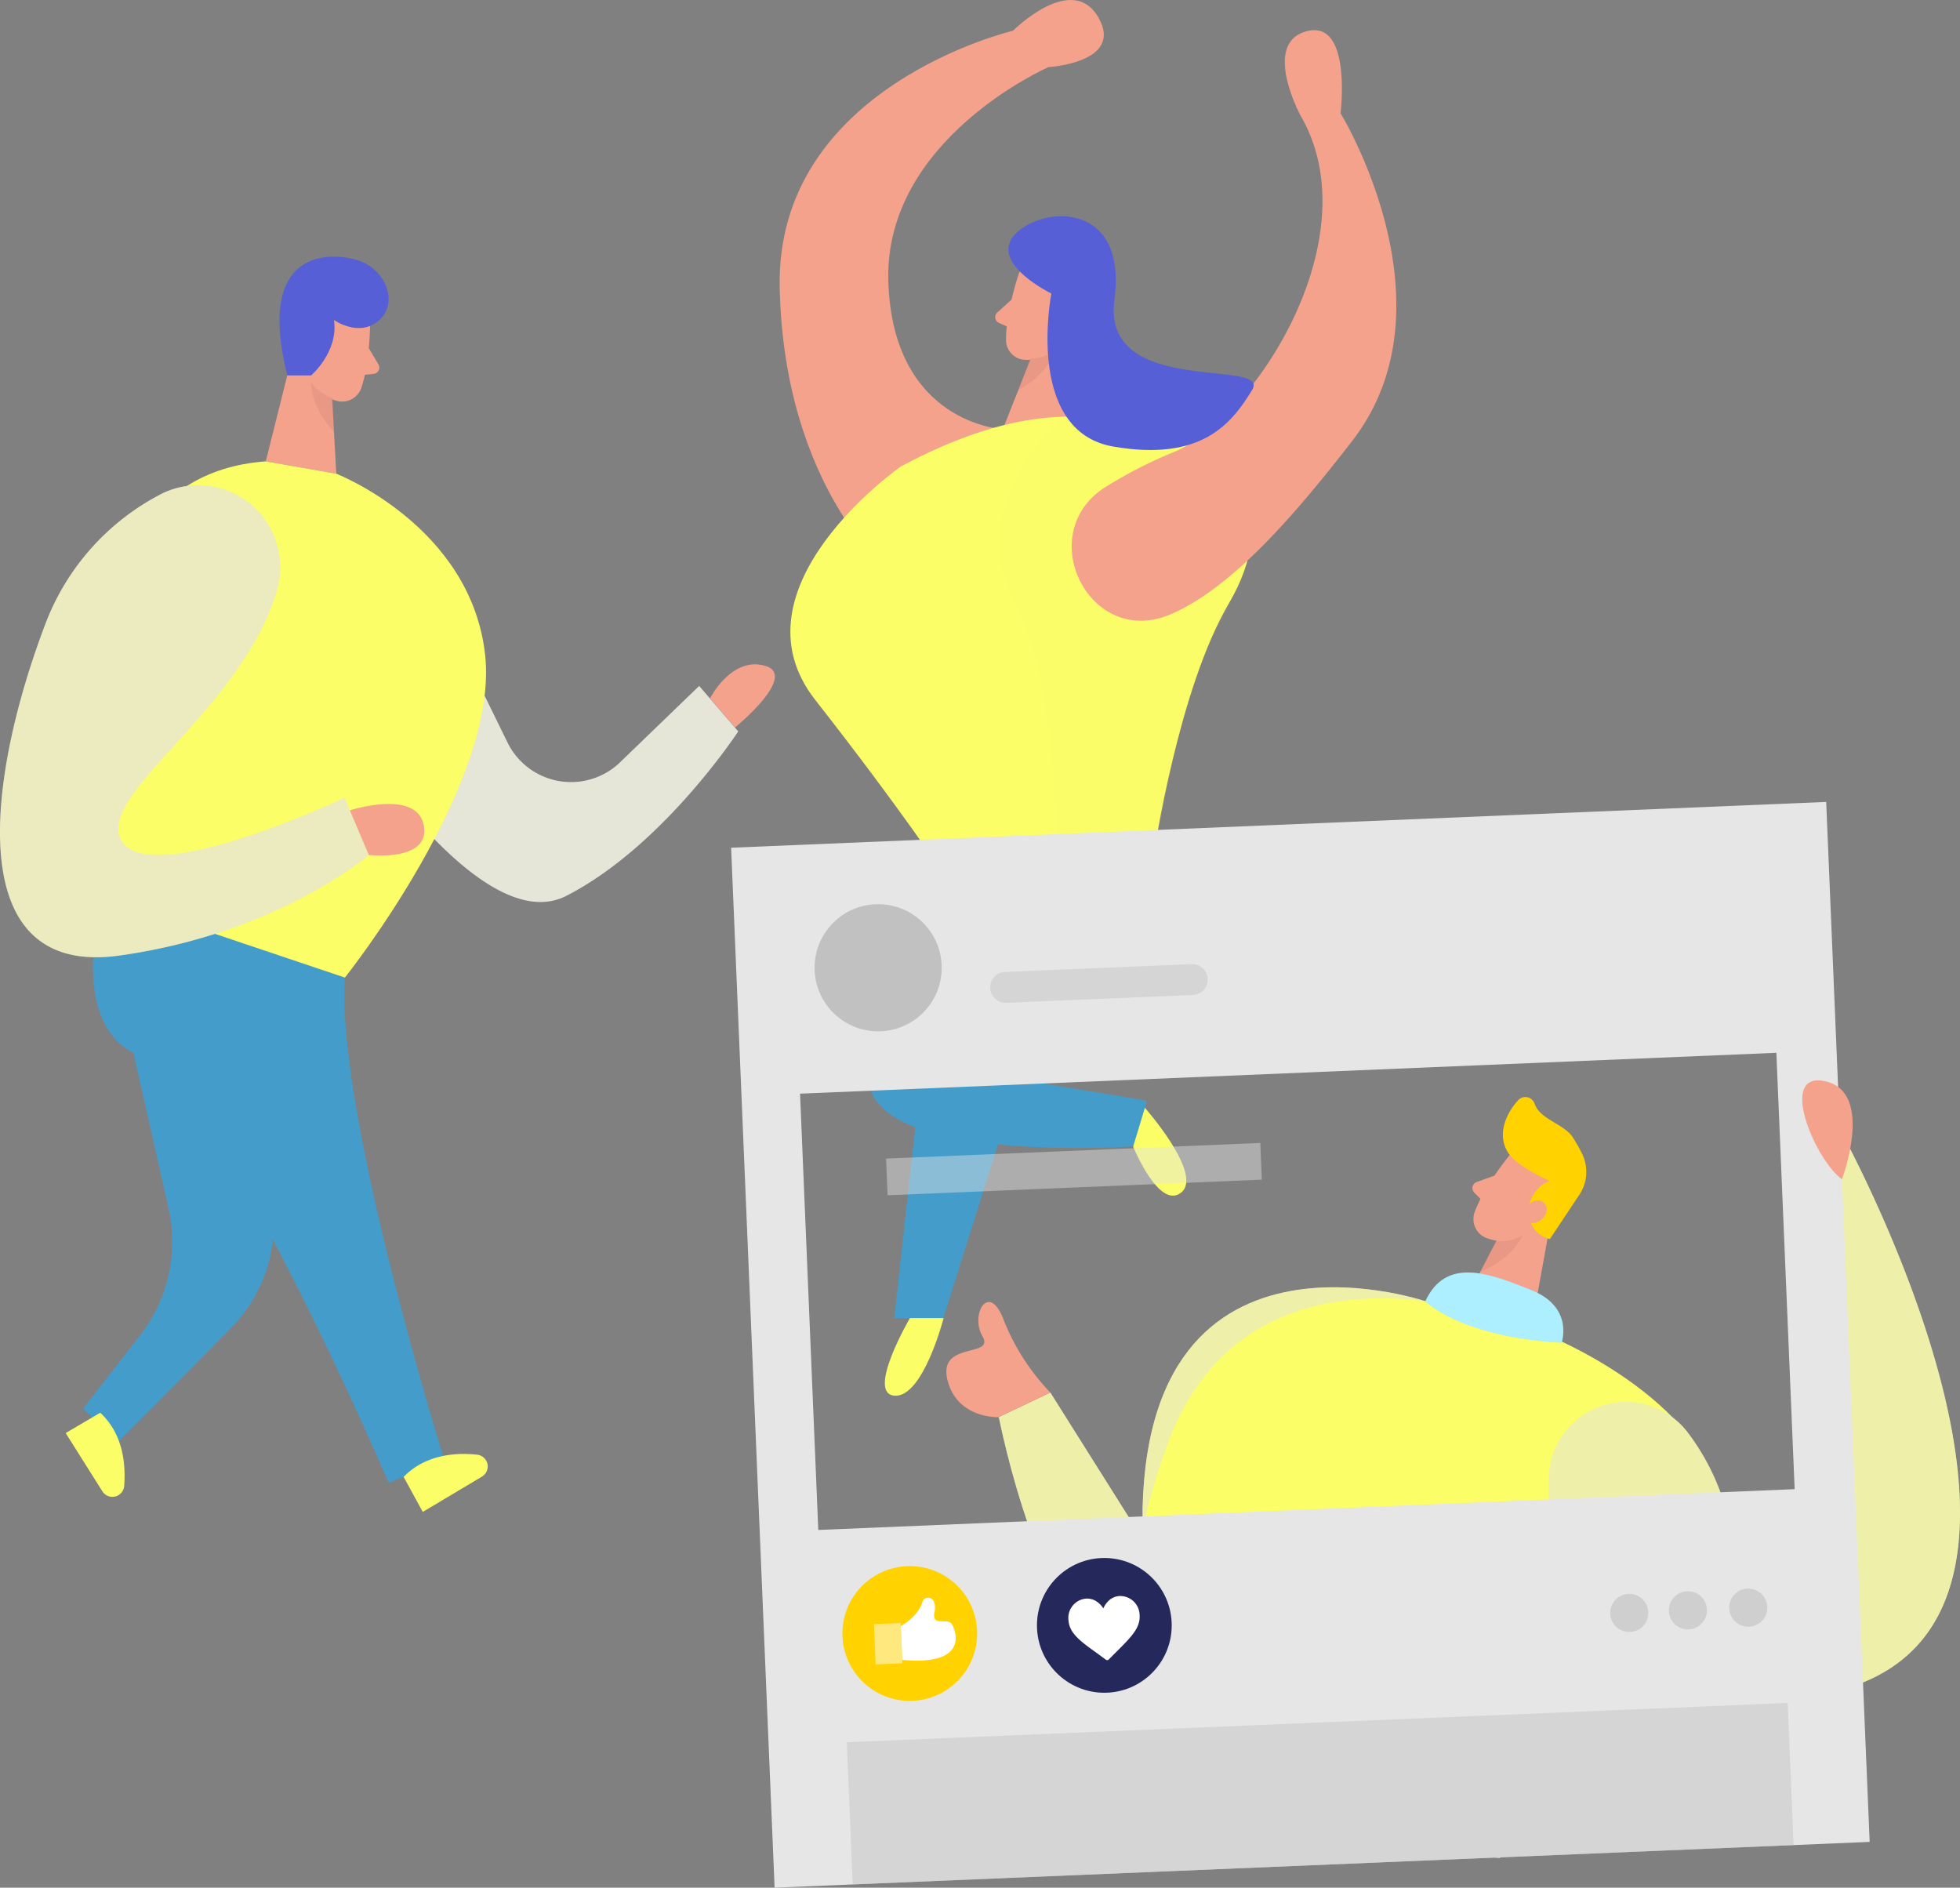 <svg xmlns="http://www.w3.org/2000/svg" width="386.195" height="371.922" viewBox="0 0 386.195 371.922"><rect x="0" y="0" width="386.195" height="371.922" fill="#808080" stroke="none"/><defs><style>.a{fill:#449ccb;}.b{fill:#e4e4e4;}.c,.f,.h,.i{fill:#fbfe67;}.c{opacity:0.09;}.c,.e,.h,.i,.l,.o,.p,.s,.t{isolation:isolate;}.d{fill:#f4a28c;}.e{fill:#ce8172;opacity:0.31;}.g{fill:#565fd5;}.h{opacity:0.29;}.i,.l,.o{opacity:0.46;}.j{fill:#ffd200;}.k{fill:#68e1fd;}.l,.r,.s{fill:#fff;}.m,.p{fill:#e6e6e6;}.n,.o{fill:#c1c1c1;}.p{opacity:0.45;}.q{fill:#24285b;}.s{opacity:0.49;}.t{fill:#bfbfbf;opacity:0.6;}</style></defs><g transform="translate(-1074.436 -7590)"><g transform="translate(978.305 7577.811)"><path class="a" d="M80.509,181.635l7.3,32.281a29.9,29.9,0,0,1-5.557,24.951l-11.276,14.5,6.8,6.664,22.246-22.418a29.479,29.479,0,0,0,8.437-18.287l3.359-39.786Z" transform="translate(41.533 36.343)"/><path class="b" d="M126.106,108.563l17.514,35.788a13.943,13.943,0,0,0,22.5,3.613l15.275-14.742,7.691,8.957s-14.809,22.659-33.869,32.4-49.208-42.424-49.208-42.424Z" transform="translate(52.502 14.115)"/><path class="c" d="M126.106,108.563l17.514,35.788a13.943,13.943,0,0,0,22.5,3.613l15.275-14.742,7.691,8.957s-14.809,22.659-33.869,32.4-49.208-42.424-49.208-42.424Z" transform="translate(52.502 14.115)"/><path class="d" d="M288.829,84.65s-2.466,7.4-2.386,12.715a3.906,3.906,0,0,0,3.958,3.853h.041a8.61,8.61,0,0,0,8.09-4.758l3.853-6.079a7.012,7.012,0,0,0-1.267-8C297.6,78.3,290.162,80.064,288.829,84.65Z" transform="translate(7.915 -18.129)"/><path class="d" d="M301.857,88.771l-1.946,25.471-13.955-2.079,7.024-17.7Z" transform="translate(7.763 -15.412)"/><path class="d" d="M293.244,90.513s.746-2.906,2.892-2.16,1.079,4.959-2,4.638Z" transform="translate(10.045 -15.581)"/><path class="a" d="M279.342,173.3l-9.677,87.529h9.677l23.578-74.947Z" transform="translate(2.661 11.059)"/><path class="d" d="M288,87.167l-2.746,2.479a1.237,1.237,0,0,0,.307,2.079l2.759,1.24Z" transform="translate(7.408 -15.915)"/><path class="d" d="M296.442,126.75S274.756,125.7,273.89,97.64s31.549-42.225,31.549-42.225,15.021-.88,9.811-9.836-16.794,2.666-16.794,2.666-46.838,11-45.971,50.649,21.98,56.406,21.98,56.406Z" transform="translate(-2.723 -30)"/><path class="e" d="M290.55,96.386a9.342,9.342,0,0,0,5.065-1.586s-1.333,4.491-7.345,7.783Z" transform="translate(8.487 -13.524)"/><path class="d" d="M117.548,74.574s0,7.8-1.76,12.822a4,4,0,0,1-5.011,2.4,8.649,8.649,0,0,1-6.171-7.078l-1.72-6.957a6.972,6.972,0,0,1,3.719-7.171C111.271,65.79,117.788,69.828,117.548,74.574Z" transform="translate(51.504 1.308)"/><path class="d" d="M104.582,74.774l-6.2,24.778,13.9,2.439-1.066-19.007Z" transform="translate(50.115 3.534)"/><path class="d" d="M114.335,76.662l1.894,3.186a1.239,1.239,0,0,1-.947,1.879l-3.012.306Z" transform="translate(54.463 4.125)"/><path class="e" d="M109.5,84.937a9.328,9.328,0,0,1-4.319-3.119s-.2,4.679,4.505,9.716Z" transform="translate(52.244 5.739)"/><path class="f" d="M275.878,114.507s-34.228,23.871-16.9,46,25.244,34.281,25.244,34.281l41.559-4.345s4.771-32.108,14.742-49.023,1.745-29.509-8.677-32.108S306.681,98.019,275.878,114.507Z" transform="translate(-2.219 -10.426)"/><path class="c" d="M297.709,104.7s-19.273,17.208-9.569,35.987,8.37,51.836,8.37,51.836l19.46-2.026s5.225-30.016,11.155-41.852c0,0,5.572-10.17,7.212-15.528S317.5,104.75,317.5,104.75Z" transform="translate(7.592 -10.425)"/><path class="d" d="M315.612,161.88c-15.994,6.664-27.2-16.327-12.382-25.324a90.007,90.007,0,0,1,13.049-6.664c15.914-6.37,39.052-42.238,25.164-66.243,0,0-7.811-14.369,1.159-16.727s6.664,16.153,6.664,16.153,23.112,37.694,2.306,64.564C340.284,142.22,327.768,156.776,315.612,161.88Z" transform="translate(11.001 -28.583)"/><path class="a" d="M322.112,169.991s4.291,12.223-1.493,18.913-38.373,23.751-38.373,23.751l38.373,6.358-2.026,8.97s-43.384,3.186-51.475-9.25,23.658-37.894,23.658-37.894l-10.223-6.5Z" transform="translate(1.45 10.023)"/><path class="g" d="M295.264,89.865s-5.331,27.125,12.208,30.15S330.837,115.35,334.8,108.9s-29.71,1.653-27.112-17.806-14.141-18.58-19.539-12.943S295.264,89.865,295.264,89.865Z" transform="translate(8.026 -19.839)"/><path class="f" d="M273.2,239.955s-8.677,14.861-3.039,15.288,9.677-15.288,9.677-15.288Z" transform="translate(2.22 31.933)"/><path class="f" d="M305.515,216.05s5.145,12.622,9.5,9.023-7.184-16.673-7.184-16.673Z" transform="translate(13.888 22.051)"/><path class="g" d="M101.978,86.333h4.691s5.439-4.638,4.505-10.916c0,0,5.052,3.559,8.944,0s1.093-10.063-4.146-11.742S95.62,60.969,101.978,86.333Z" transform="translate(50.76 -0.175)"/><path class="a" d="M74.61,158.329s-8.171,26.4,7.264,32.255S130.71,274.62,130.71,274.62l11.05-4.238s-21.326-68.069-19.713-95.287Z" transform="translate(41.993 29.7)"/><path class="f" d="M106.4,93.643l13.9,2.439s26.525,10.3,29.323,35.708-27.63,63.564-27.63,63.564L76.45,180.039S57.35,97.241,106.4,93.643Z" transform="translate(42.1 9.443)"/><path class="b" d="M113.005,118.111A16.168,16.168,0,0,0,89.733,99.237a47.9,47.9,0,0,0-22.366,25.538c-11.342,29.936-16.634,69.455,14.6,65.124s49.208-19.82,49.208-19.82L126.4,158.8s-41.186,19.512-44.437,7.263C79.537,156.938,106.261,140.757,113.005,118.111Z" transform="translate(37.626 10.565)"/><path class="h" d="M113.005,118.111A16.168,16.168,0,0,0,89.733,99.237a47.9,47.9,0,0,0-22.366,25.538c-11.342,29.936-16.634,69.455,14.6,65.124s49.208-19.82,49.208-19.82L126.4,158.8s-41.186,19.512-44.437,7.263C79.537,156.938,106.261,140.757,113.005,118.111Z" transform="translate(37.626 10.565)"/><path class="d" d="M111,146.308s13.2-4.293,14.568,2.959-10.836,5.838-10.836,5.838Z" transform="translate(54.066 25.54)"/><path class="d" d="M165.039,130.8s4.239-8.344,10.862-6.411-5.93,12.156-5.93,12.156Z" transform="translate(70.989 18.979)"/><path class="f" d="M119.07,247.093l3.771,6.9,11.662-6.957a2.333,2.333,0,0,0-.945-4.319C129.159,242.241,123.281,242.748,119.07,247.093Z" transform="translate(56.593 56.082)"/><path class="f" d="M75.171,236.392l-6.811,4,7.238,11.49a2.332,2.332,0,0,0,4.291-1.053C80.223,246.363,79.623,240.5,75.171,236.392Z" transform="translate(40.713 54.146)"/></g><g transform="translate(1132.383 7707.178)"><path class="b" d="M172.073,193.833l-23.061-36.641-10.15,4.831s8.587,44,23.142,44.66S172.073,193.833,172.073,193.833Z"/><path class="i" d="M172.073,193.833l-23.061-36.641-10.15,4.831s8.587,44,23.142,44.66S172.073,193.833,172.073,193.833Z"/><path class="b" d="M222.9,139.2s-59.885-20.462-55.51,50.253Z"/><path class="i" d="M167.394,189.449,222.9,139.2s-59.885-20.462-55.51,50.253"/><path class="d" d="M239.54,110.37s-5.075,6.161-6.922,11.266a4,4,0,0,0,2.38,5.131l.015.005c2.588.9,6.354,1.381,9.45-1.593l5.9-4.4a7.1,7.1,0,0,0,1.705-8.12C250.208,107.548,242.443,106.5,239.54,110.37Z"/><path class="d" d="M248.431,118.825l-4.649,25.669-13.966-3.573,8.993-17.245Z"/><path class="j" d="M241,111.8a31.991,31.991,0,0,0,6.374,3.674,6.618,6.618,0,0,0-4.111,6.009,5.41,5.41,0,0,0,4.172,5.471l5.663-8.516a8.119,8.119,0,0,0,.691-8.292,30.934,30.934,0,0,0-1.878-3.3c-1.766-2.639-6.435-3.451-7.491-6.587a1.917,1.917,0,0,0-3.217-.68c-2.142,2.314-4.446,6.668-1.929,10.444A7.521,7.521,0,0,0,241,111.8Z"/><path class="d" d="M242.7,120.814s1.776-2.5,3.542-1.015-.782,5.075-3.593,3.695Z"/><path class="d" d="M236.576,114.43l-3.562,1.279a1.278,1.278,0,0,0-.467,2.1L234.729,120Z"/><path class="e" d="M236.678,127.371A9.468,9.468,0,0,0,242,126.285s-1.776,4.436-8.272,7.1Z"/><path class="f" d="M280.384,178.842c-1.076-17.062-27.314-32.368-43.879-36.6l-6.191-1.583S187.288,127.919,172.55,166.2s-6.009,74.531-6.009,74.531L237.52,248.9S282.8,217.1,280.384,178.842Z"/><path class="k" d="M249.751,147.357s2.466-6.963-5.928-10.333S226.995,130.4,222.9,139.2C222.9,139.2,229.806,146.24,249.751,147.357Z"/><path class="l" d="M249.751,147.357s2.466-6.963-5.928-10.333S226.995,130.4,222.9,139.2C222.9,139.2,229.806,146.24,249.751,147.357Z"/><path class="b" d="M304.581,105.346s50.07,90.457,4.558,108.96c-36.1,14.687-63.9-11.571-61.865-40.955a15.225,15.225,0,0,1,27.4-8.191,45.508,45.508,0,0,1,8.344,18.767c5.237,26.065,22.38,5.978,20.158-13.987S304.581,105.346,304.581,105.346Z"/><path class="i" d="M304.581,105.346s50.07,90.457,4.558,108.96c-36.1,14.687-63.9-11.571-61.865-40.955a15.225,15.225,0,0,1,27.4-8.191,45.508,45.508,0,0,1,8.344,18.767c5.237,26.065,22.38,5.978,20.158-13.987S304.581,105.346,304.581,105.346Z"/><path class="m" d="M86.113,49.846l8.566,204.9,215.769-9.024-8.567-204.9ZM295.669,176.223l-192.383,8.039L99.693,98.3l192.373-8.049Z"/><circle class="n" cx="12.525" cy="12.525" r="12.525" transform="translate(102.556 60.97)"/><path class="o" d="M140.07,74.315l36.772-1.535a3.045,3.045,0,0,1,3.169,2.916h0a3.044,3.044,0,0,1-2.915,3.169L140.324,80.4a3.045,3.045,0,0,1-3.169-2.916h0A3.045,3.045,0,0,1,140.07,74.315Z"/><path class="d" d="M304.987,115.171s6.435-17.011-3.167-19.285S299.577,111.2,304.987,115.171Z"/><path class="d" d="M149.012,157.192a44.274,44.274,0,0,1-9.135-14.139c-2.882-7.927-6.75-1.279-4.243,3.045s-8.779.883-6.9,8.587,10.079,7.359,10.079,7.359Z"/><rect class="p" width="73.801" height="7.237" transform="translate(116.643 111.09) rotate(-2.39)"/><circle class="j" cx="13.276" cy="13.276" r="13.276" transform="translate(108.037 191.387)"/><circle class="q" cx="13.276" cy="13.276" r="13.276" transform="translate(146.373 189.784)"/><rect class="o" width="185.552" height="28.044" transform="translate(108.903 226.084) rotate(-2.39)"/><path class="r" d="M162.583,197.284a3.35,3.35,0,0,0-2.03.873,4.689,4.689,0,0,0-1.1,1.553,4.743,4.743,0,0,0-1.329-1.36,3.4,3.4,0,0,0-2.132-.558,3.816,3.816,0,0,0-3.419,4.176c0,.053.012.1.019.158.193,2.487,2.324,4.06,5.542,6.364l1.817,1.33a.506.506,0,0,0,.294.091.523.523,0,0,0,.284-.132c.559-.578,1.107-1.116,1.584-1.593,2.821-2.812,4.679-4.669,4.486-7.156a3.815,3.815,0,0,0-3.881-3.75C162.675,197.28,162.629,197.282,162.583,197.284Z"/><rect class="s" width="5.268" height="7.947" transform="translate(114.247 202.812) rotate(-2.39)"/><path class="r" d="M119.557,203.182s3.359-1.736,4.263-4.771a1.187,1.187,0,0,1,2.192-.132,3.212,3.212,0,0,1,.173,2.121c-.65,3.045,2.547,1.107,3.38,2.365s3.552,8.323-9.734,7.1Z"/><circle class="t" cx="3.755" cy="3.755" r="3.755" transform="translate(258.769 203.709) rotate(-80.783)"/><circle class="t" cx="3.756" cy="3.756" r="3.756" transform="translate(270.883 196.34)"/><circle class="t" cx="3.756" cy="3.756" r="3.756" transform="translate(282.769 195.813)"/></g></g></svg>